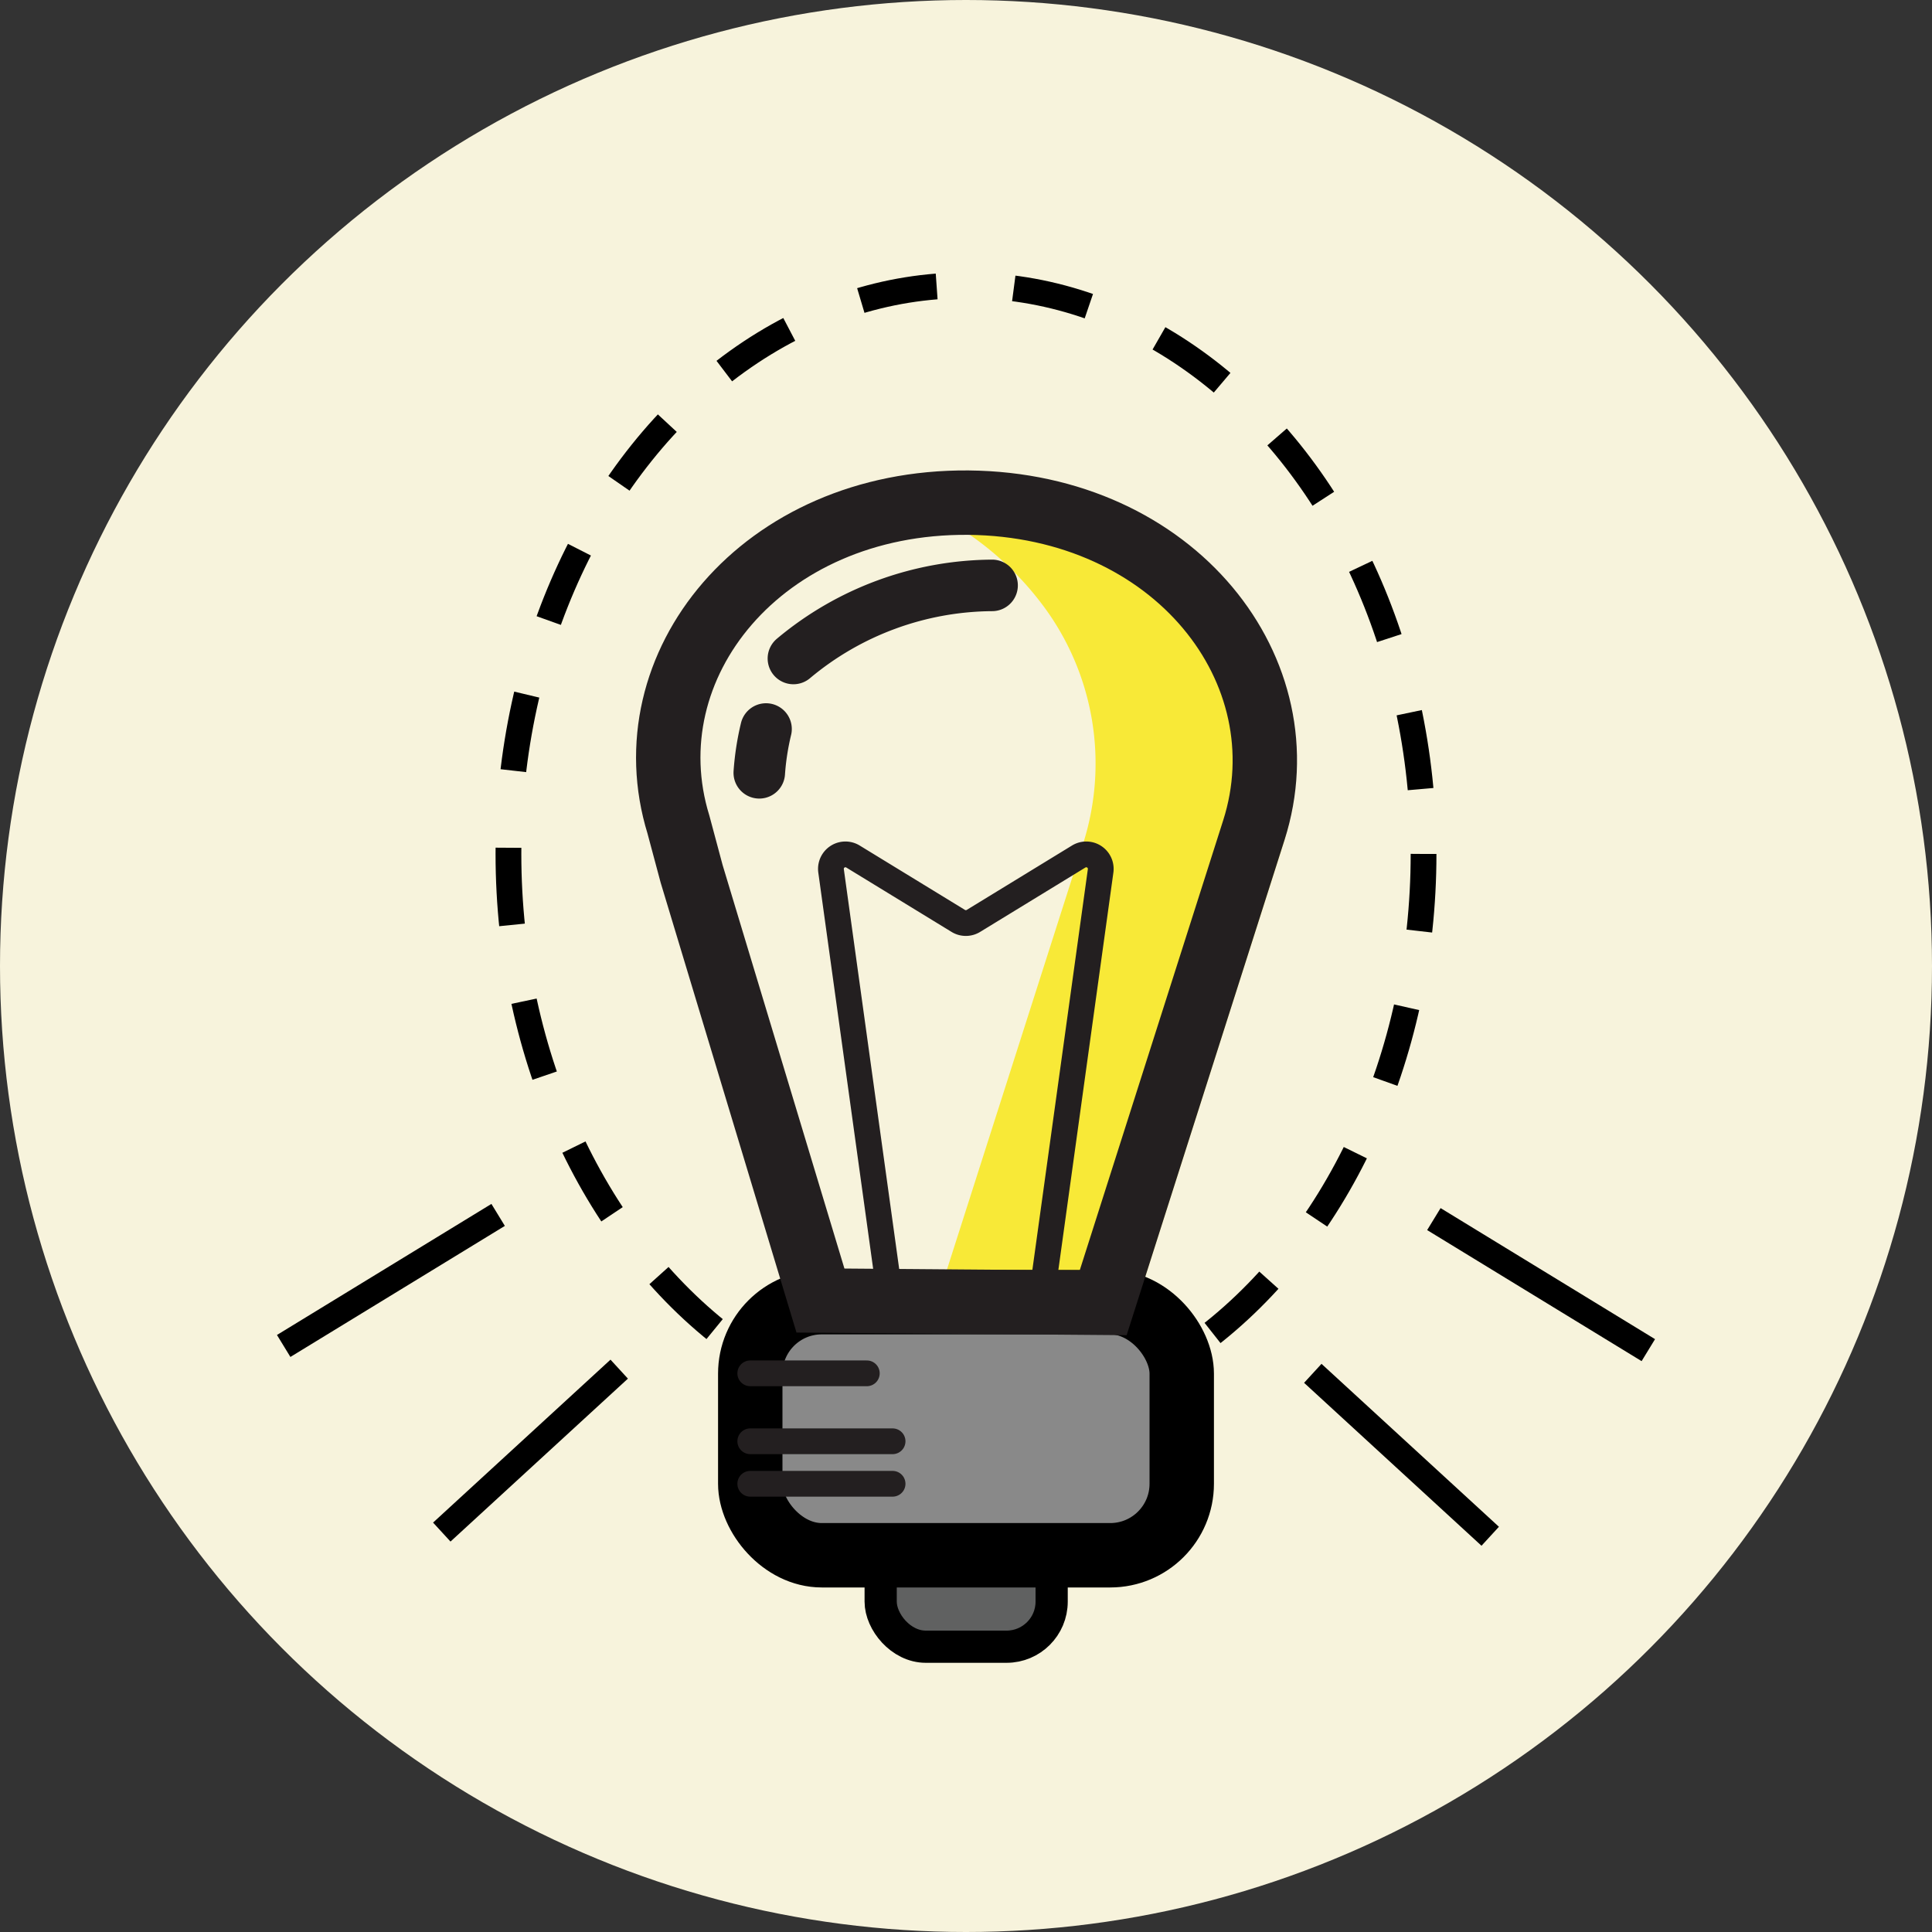 <svg xmlns="http://www.w3.org/2000/svg" viewBox="0 0 60 60"><rect x="0" y="0" width="60" height="60" fill="#333333" stroke="none"/><defs><style>.cls-1{fill:#f7f3dc;}.cls-10,.cls-2,.cls-6,.cls-7,.cls-8{fill:none;}.cls-10,.cls-2,.cls-4,.cls-5{stroke:#000;}.cls-10,.cls-2,.cls-4,.cls-5,.cls-6,.cls-7,.cls-8,.cls-9{stroke-miterlimit:10;}.cls-10,.cls-2,.cls-8,.cls-9{stroke-width:0.8px;}.cls-2{stroke-dasharray:2.4;}.cls-3{fill:#f8e937;}.cls-4{fill:#606161;}.cls-5{fill:#898989;}.cls-5,.cls-6{stroke-width:2px;}.cls-6,.cls-7,.cls-8,.cls-9{stroke:#231f20;}.cls-7,.cls-9{stroke-linecap:round;}.cls-7{stroke-width:1.6px;}.cls-9{fill:#fff;}</style></defs><title>fly11</title><g id="Layer_2" data-name="Layer 2"><g id="Layer_1-2" data-name="Layer 1"><circle class="cls-1" cx="30" cy="30" r="30"/><ellipse class="cls-2" cx="30" cy="26.52" rx="14.21" ry="17.66"/><path class="cls-3" d="M38.64,18.83a10.44,10.44,0,0,0-8.55-4.11,11.68,11.68,0,0,0-3.23.41,9.89,9.89,0,0,1,5.55,3.7,8.19,8.19,0,0,1,1.23,7.36L28.81,41.3l6.21.05,4.84-15.17A8.19,8.19,0,0,0,38.64,18.83Z"/><rect class="cls-4" x="27.35" y="47.71" width="5.31" height="3.43" rx="1.4" ry="1.4"/><rect class="cls-5" x="23.3" y="40.44" width="13.4" height="7.86" rx="2.22" ry="2.22"/><path class="cls-6" d="M21.48,27.14l4,13.25,8.78.07,4.68-14.68c1.57-4.92-2.44-10.11-8.87-10.17h0c-6.42-.05-10.52,5.07-9,10Z"/><path class="cls-7" d="M23.79,22.64A8.24,8.24,0,0,0,23.58,24"/><path class="cls-7" d="M30.81,18.18a9.7,9.7,0,0,0-6.17,2.27"/><path class="cls-8" d="M31.94,40.44H28.06a.45.45,0,0,1-.45-.39l-1.8-13a.45.45,0,0,1,.68-.45l3.27,2a.45.45,0,0,0,.47,0l3.27-2a.45.45,0,0,1,.68.45l-1.8,13A.45.45,0,0,1,31.94,40.44Z"/><line class="cls-9" x1="23.3" y1="42.65" x2="26.92" y2="42.65"/><line class="cls-9" x1="23.3" y1="44.76" x2="27.72" y2="44.76"/><line class="cls-9" x1="23.3" y1="46.08" x2="27.72" y2="46.08"/><line class="cls-10" x1="44.53" y1="37.86" x2="51.19" y2="41.93"/><line class="cls-10" x1="40.77" y1="42.65" x2="46.28" y2="47.71"/><line class="cls-10" x1="15.47" y1="37.73" x2="8.81" y2="41.8"/><line class="cls-10" x1="19.23" y1="42.52" x2="13.72" y2="47.58"/></g></g></svg>